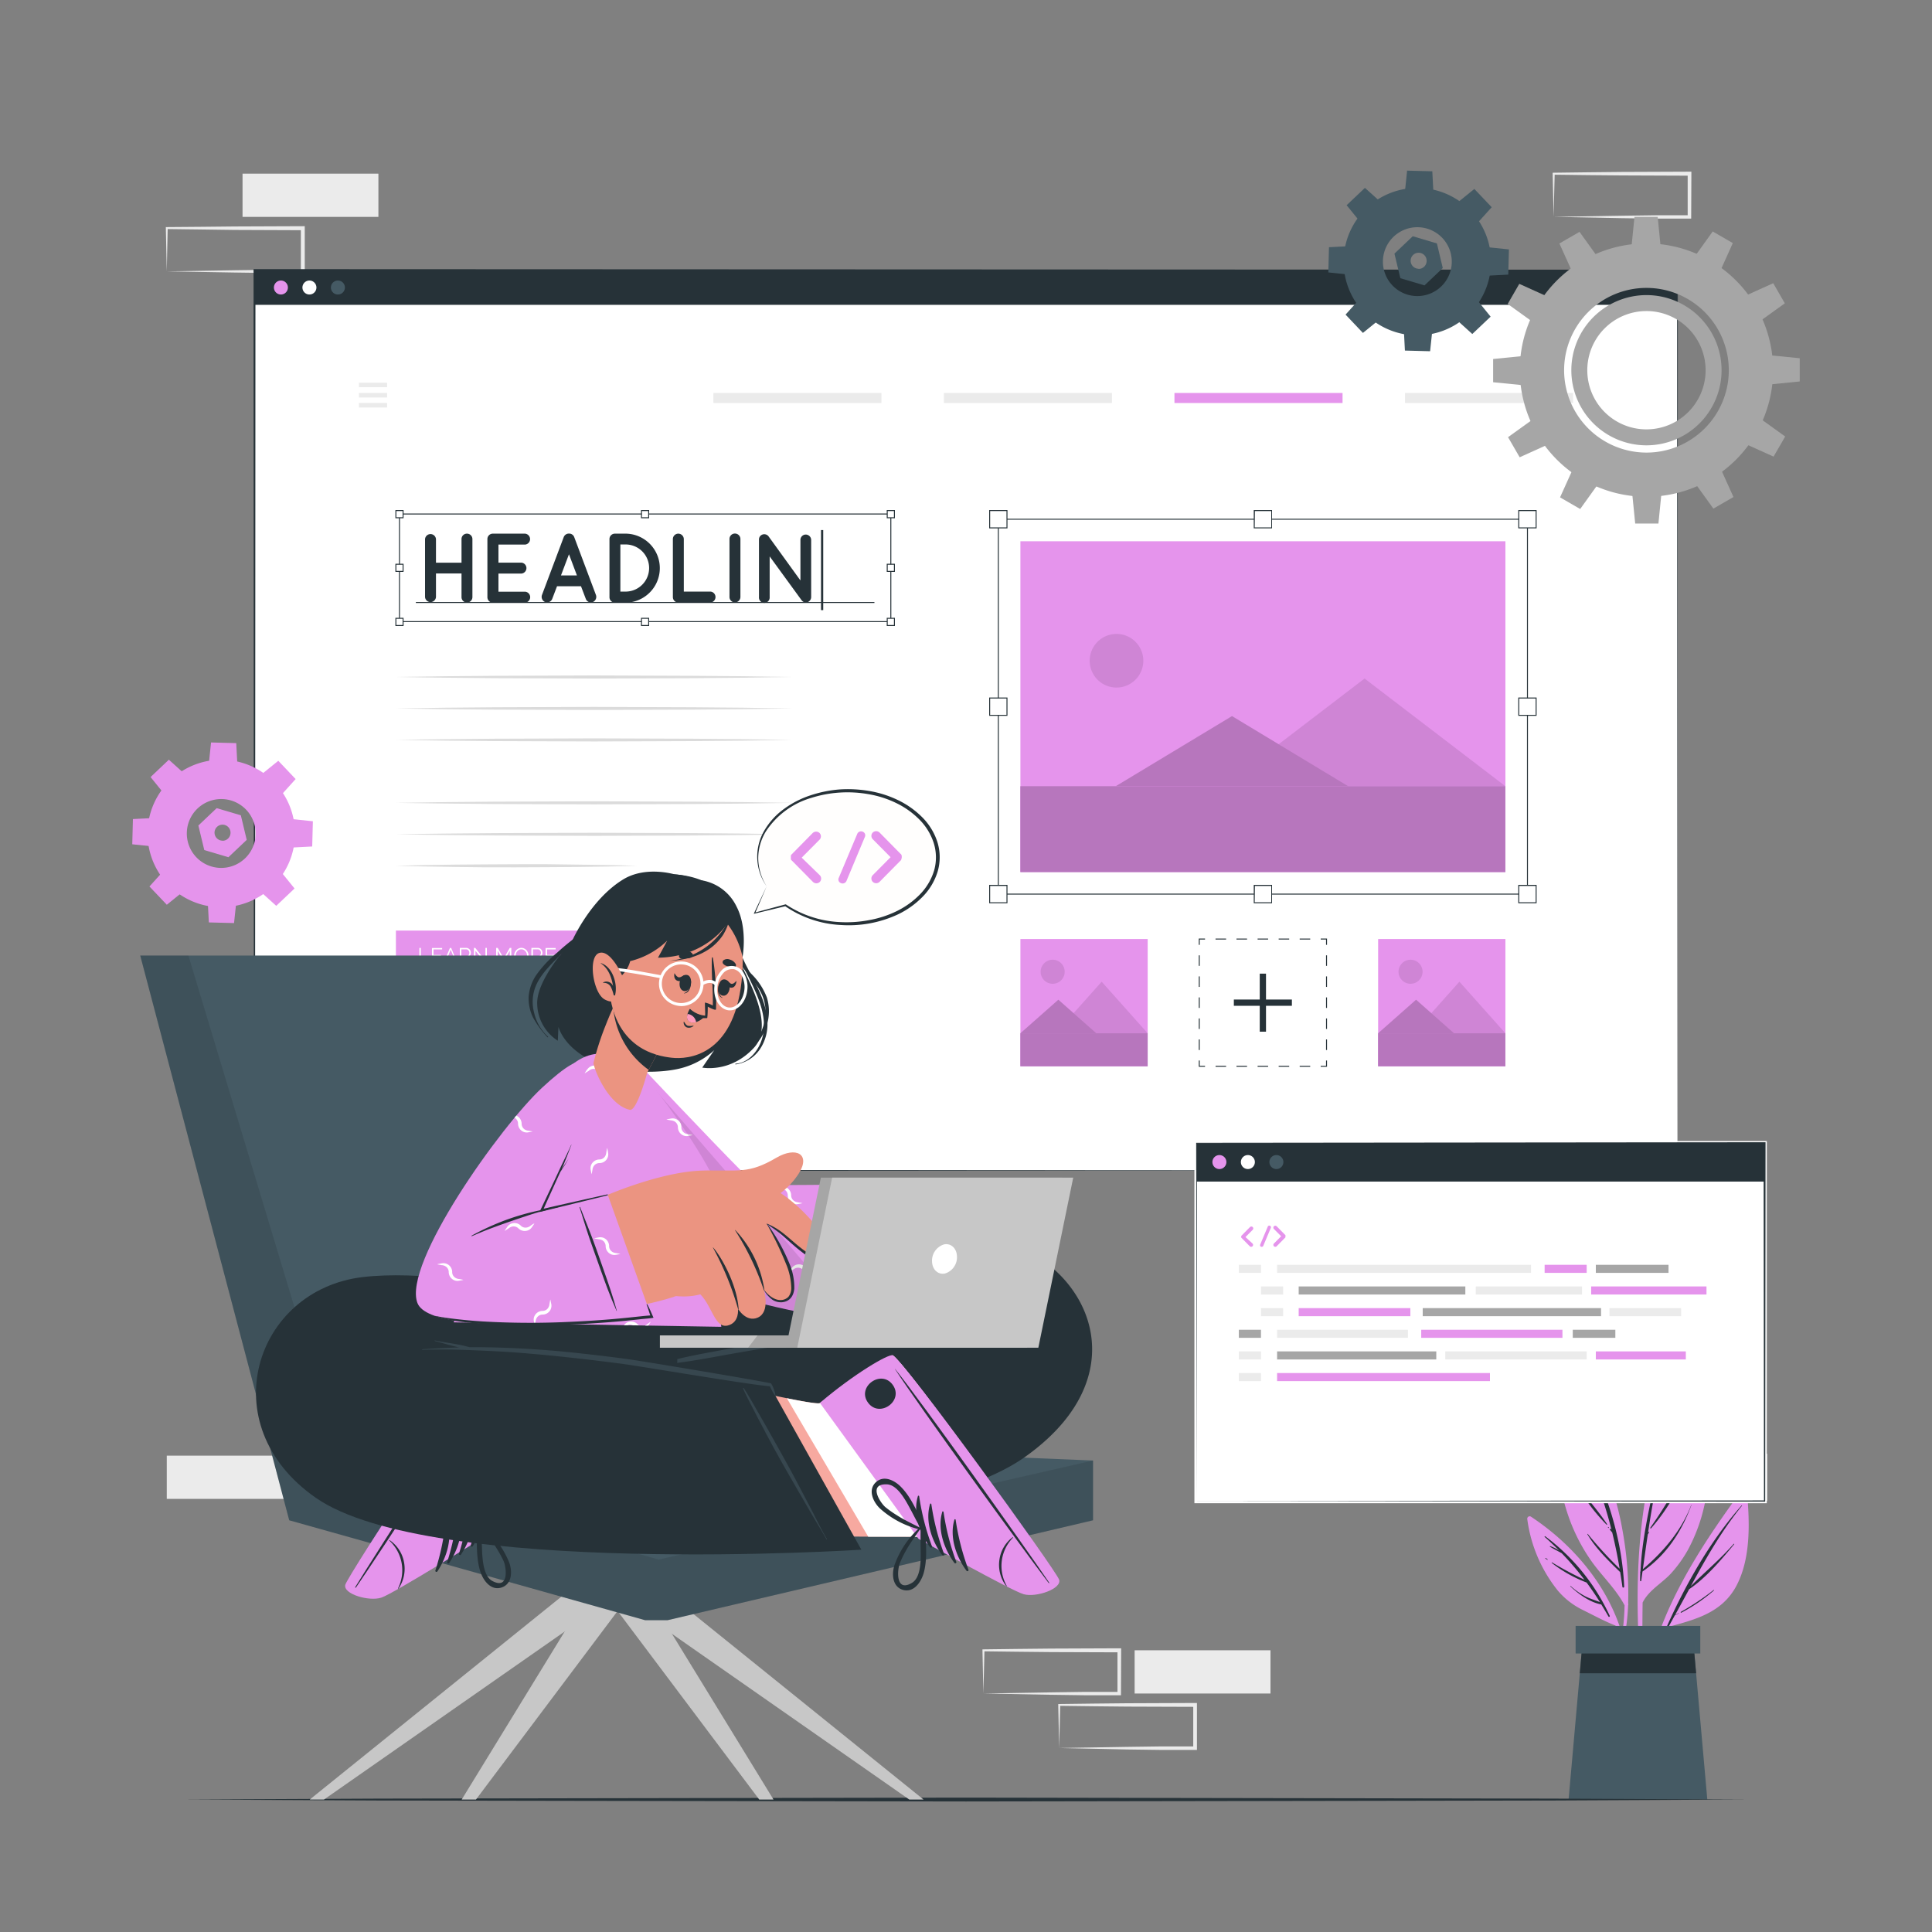<svg xmlns="http://www.w3.org/2000/svg" viewBox="0 0 500 500"><rect x="0" y="0" width="500" height="500" fill="#808080" stroke="none"/><g id="freepik--background-complete--inject-1"><rect x="402.07" y="362.61" width="35.16" height="11.19" transform="translate(839.3 736.41) rotate(180)" style="fill:#ebebeb"></rect><rect x="188.39" y="209.78" width="35.16" height="11.19" transform="translate(411.93 430.75) rotate(180)" style="fill:#ebebeb"></rect><path d="M421.68,387.91l17.7-.29,8.75-.12,8.71-.05-.46.46,0-11.19.5.5-17.58-.07-8.79-.08-8.79-.11.24-.24Zm0,0-.23-11.19v-.23h.24l8.79-.11,8.79-.08,17.58-.07h.5v.5l0,11.19v.46h-.45l-8.87-.05-8.83-.12Z" style="fill:#ebebeb"></path><path d="M254.5,438.27l17.7-.29,8.75-.12,8.71,0-.46.45,0-11.19.5.5-17.58-.06-8.79-.09-8.79-.11.24-.24Zm0,0-.24-11.19v-.23h.24l8.79-.11,8.79-.09,17.58-.07h.5v.5l-.05,11.19v.46h-.45l-8.87,0-8.83-.12Z" style="fill:#ebebeb"></path><path d="M274.11,452.38l17.7-.29,8.75-.12,8.71,0-.46.45,0-11.19.5.5-17.58-.06-8.79-.09-8.79-.11.24-.24Zm0,0-.24-11.19V441h.24l8.79-.11,8.79-.09,17.58-.07h.5v.5l0,11.19v.46h-.45l-8.87,0-8.83-.12Z" style="fill:#ebebeb"></path><rect x="293.65" y="427.08" width="35.16" height="11.19" transform="translate(622.45 865.36) rotate(180)" style="fill:#ebebeb"></rect><rect x="43.16" y="376.72" width="35.16" height="11.19" transform="translate(121.48 764.63) rotate(180)" style="fill:#ebebeb"></rect><rect x="62.77" y="44.93" width="35.16" height="11.19" transform="translate(160.7 101.06) rotate(180)" style="fill:#ebebeb"></rect><path d="M43.16,70.23l17.7-.29,8.75-.12,8.71,0-.46.45,0-11.19.5.5-17.58-.07L52,59.39l-8.79-.11L43.4,59Zm0,0L42.92,59v-.23h.24L52,58.7l8.79-.09,17.58-.07h.5V59l0,11.19v.46h-.45l-8.87,0-8.83-.12Z" style="fill:#ebebeb"></path><path d="M402.07,56.12l17.7-.29,8.75-.12,8.71,0-.46.45,0-11.19.5.5-17.58-.07-8.79-.08-8.79-.11.24-.24Zm0,0-.24-11.19V44.7h.24l8.79-.11,8.79-.09,17.58-.07h.5v.5l-.05,11.19v.46h-.45l-8.87,0-8.83-.12Z" style="fill:#ebebeb"></path></g><g id="freepik--Plant--inject-1"><path d="M451.19,385.1c-11,14.93-22.51,32.25-25.31,51a.25.25,0,0,0,.49.09,111,111,0,0,1,4.87-15c7.24-2,14.35-3.63,18.16-10.82,3.88-7.39,3.39-17,2.65-25.08C452,384.84,451.41,384.82,451.19,385.1Z" style="fill:#E594EC"></path><path d="M431.35,421c4.95-11.11,11.3-22.26,19.38-31.39.06-.07.14,0,.09.08-5.29,6.51-9.31,13.59-13.23,20.8,3.65-3.7,7.65-7,11.1-10.95a.08.08,0,0,1,.11.11c-3.43,4.12-7.18,8.6-11.65,11.64q-1.8,3.33-3.63,6.65l.92-.47c.05,0,.1.06,0,.09-.34.17-.67.35-1,.5-.58,1.05-1.15,2.1-1.75,3.15C431.57,421.47,431.24,421.27,431.35,421Z" style="fill:#263238"></path><path d="M435,417.16a66.61,66.61,0,0,0,8.46-5.65c.07-.06.18,0,.1.1a44.44,44.44,0,0,1-8.44,5.75C435,417.43,434.9,417.23,435,417.16Z" style="fill:#263238"></path><path d="M424.61,433.28a.2.2,0,0,0,.4,0c.06-6.16,0-12.35.1-18.54,1.58-3.19,5-5,7.32-7.51a33,33,0,0,0,4.4-6.12,44,44,0,0,0,5.1-17c.65-6.59-1.85-28.34-4.63-27.59-1.44.39-6.11,11.17-7.34,14.73a101.87,101.87,0,0,0-4.39,18.06C423.32,403.79,423.5,418.68,424.61,433.28Z" style="fill:#E594EC"></path><path d="M424.56,406.69l0,0c.34-7.8,2.1-15.67,3.74-23.24,1.77-8.14,3.84-15.82,8-23.08a.12.12,0,0,1,.21.12,85.74,85.74,0,0,0-6.45,17.72c.28-.44.62-.86.91-1.27.12-.16.39,0,.27.16a11.45,11.45,0,0,1-1.31,1.85l-.05,0c-1.44,5.82-2.48,11.78-3.37,17.72.07-.07.13-.15.2-.23s.12,0,.09.07-.23.4-.35.59c-.45,3-.86,6-1.28,9,5.37-4.59,10-10,12.54-16.66,0,0,.07,0,.05,0-2.53,6.92-6.53,13.06-12.68,17.26l-.33,2.41c0,.16-.29.12-.29,0,0-.71,0-1.43.06-2.14A.17.17,0,0,1,424.56,406.69Z" style="fill:#263238"></path><path d="M427.09,395.39A123.24,123.24,0,0,0,438,376.55c0-.07.17,0,.14.06-2.53,6.72-6.08,13.54-10.87,18.94A.13.13,0,0,1,427.09,395.39Z" style="fill:#263238"></path><path d="M432.55,375c1.7-3,3.49-5.94,5.09-9,0-.09.16,0,.13.07a47,47,0,0,1-5,9.08C432.7,375.35,432.45,375.21,432.55,375Z" style="fill:#263238"></path><path d="M431.88,376.35s0,0,0,0A0,0,0,0,1,431.88,376.35Z" style="fill:#263238"></path><path d="M420.44,415.46A63.5,63.5,0,0,1,419,427.6c.06.44.12.87.19,1.33a58.23,58.23,0,0,0,2.17-13.54.42.42,0,0,0,0-.42h0A90.35,90.35,0,0,0,420,396.62c-1.91-11.32-6.08-22.19-14-30.68a.56.56,0,0,0-.87.18c-3.19,8.1-2.08,17.77.64,25.86a46.83,46.83,0,0,0,6.26,12.28C414.78,408.07,418.24,411.3,420.44,415.46Z" style="fill:#E594EC"></path><path d="M407,369.73c7.49,12.15,12.7,26.56,13.34,40.91,0,.25-.42.32-.46.06-.17-1.29-.37-2.57-.58-3.84h0c-3.1-3-6.28-6.09-8.49-9.8,0-.06.05-.14.1-.08a104.74,104.74,0,0,0,8.25,9c-.53-3.17-1.17-6.3-1.92-9.37l-.59-.7c-.13-.15.08-.37.22-.22l.18.2a109.9,109.9,0,0,0-3.91-12.43c-1.91-2.27-4-4.24-5.43-7,0-.06.06-.11.1-.05,1.12,1.56,2.2,3.14,3.46,4.59.51.58,1.06,1.12,1.58,1.69a94.53,94.53,0,0,0-6.13-12.78A.17.17,0,0,1,407,369.73Z" style="fill:#263238"></path><path d="M408.49,384.72c2.42,3.26,5.17,6.36,7.42,9.73.07.1-.07.19-.15.12a49.59,49.59,0,0,1-7.44-9.76C408.26,384.71,408.42,384.62,408.49,384.72Z" style="fill:#263238"></path><path d="M416.25,395.2l.11.11c.07.07,0,.18-.12.11l-.1-.11A.08.08,0,0,1,416.25,395.2Z" style="fill:#263238"></path><path d="M395.25,393.09a37.35,37.35,0,0,0,7.89,18.53,19.77,19.77,0,0,0,6.41,5c2.77,1.37,5.68,2.95,8.55,4.08a56.43,56.43,0,0,1,3,10.75l.27-.95c-1.84-15.83-12.08-29.35-25.18-38A.63.63,0,0,0,395.25,393.09Z" style="fill:#E594EC"></path><path d="M399.77,397.76c-.09-.08,0-.24.13-.17a53.46,53.46,0,0,1,16.69,20.57c.1.22-.2.41-.32.19-.61-1.07-1.23-2.1-1.86-3.12h0c-3-.56-5.82-2.67-8-4.67-.06-.05,0-.14.09-.08a18.37,18.37,0,0,0,3.78,2.65c1.22.62,2.53,1,3.8,1.51-1.11-1.76-2.26-3.45-3.47-5.08a34.85,34.85,0,0,1-9-5.06c-.09-.06,0-.2.08-.14a88.23,88.23,0,0,0,8.35,4.46,74.74,74.74,0,0,0-5.89-6.87c-1-.54-2.05-1.08-3-1.65a.08.08,0,0,1,.07-.15,10.84,10.84,0,0,1,2.32,1.14C402.29,400.09,401.08,398.91,399.77,397.76Z" style="fill:#263238"></path><path d="M400.05,403.23a3.52,3.52,0,0,1,.5.36c.05,0,0,.1-.06.08a4,4,0,0,1-.53-.3A.08.08,0,0,1,400.05,403.23Z" style="fill:#263238"></path><polygon points="441.85 465.72 405.95 465.72 408.85 433.04 409.49 425.83 438.31 425.83 438.95 433.04 441.85 465.72" style="fill:#455a64"></polygon><polygon points="438.95 433.04 408.85 433.04 409.49 425.83 438.31 425.83 438.95 433.04" style="fill:#263238"></polygon><rect x="407.77" y="420.79" width="32.26" height="7.13" style="fill:#455a64"></rect></g><g id="freepik--Floor--inject-1"><polygon points="47.44 465.72 98.08 465.48 148.72 465.39 250 465.22 351.28 465.39 401.92 465.48 452.56 465.72 401.92 465.97 351.28 466.06 250 466.22 148.72 466.06 98.08 465.97 47.44 465.72" style="fill:#263238"></polygon></g><g id="freepik--Screen--inject-1"><rect x="65.86" y="69.92" width="368.27" height="232.98" style="fill:#fff"></rect><path d="M434.14,302.9l-368.28.16h-.15v-.16l-.09-233v-.25h.24l368.28.15h.09v.1Zm0,0-.1-233,.1.1-368.28.15.25-.25L66,302.9l-.16-.15Z" style="fill:#263238"></path><rect x="65.86" y="69.92" width="368.27" height="8.97" style="fill:#263238"></rect><path d="M74.51,74.4a1.81,1.81,0,1,1-1.81-1.8A1.81,1.81,0,0,1,74.51,74.4Z" style="fill:#E594EC"></path><path d="M81.89,74.4a1.81,1.81,0,1,1-1.81-1.8A1.81,1.81,0,0,1,81.89,74.4Z" style="fill:#fff"></path><path d="M89.26,74.4a1.81,1.81,0,1,1-1.81-1.8A1.81,1.81,0,0,1,89.26,74.4Z" style="fill:#455a64"></path><path d="M102.46,175.2c8.55-.16,17.11-.24,25.66-.3l25.66-.1,25.66.1,12.83.11,12.83.19-12.83.2-12.83.11-25.66.09-25.66-.09C119.57,175.44,111,175.37,102.46,175.2Z" style="fill:#dbdbdb"></path><path d="M102.46,183.35c8.55-.17,17.11-.25,25.66-.31l25.66-.09,25.66.09,12.83.11,12.83.2-12.83.19-12.83.11-25.66.09-25.66-.09C119.57,183.59,111,183.51,102.46,183.35Z" style="fill:#dbdbdb"></path><path d="M102.46,191.49c8.55-.17,17.11-.24,25.66-.31l25.66-.09,25.66.09,12.83.11,12.83.2-12.83.2-12.83.11-25.66.09-25.66-.09C119.57,191.73,111,191.65,102.46,191.49Z" style="fill:#dbdbdb"></path><path d="M102.46,207.78c8.55-.17,17.11-.25,25.66-.31l25.66-.09,25.66.09,12.83.11,12.83.2-12.83.19-12.83.11-25.66.09-25.66-.09C119.57,208,111,207.94,102.46,207.78Z" style="fill:#dbdbdb"></path><path d="M102.46,215.92c8.55-.17,17.11-.24,25.66-.31l25.66-.09,25.66.09,12.83.11,12.83.2-12.83.19-12.83.12-25.66.09-25.66-.1C119.57,216.16,111,216.08,102.46,215.92Z" style="fill:#dbdbdb"></path><path d="M102.46,224.06c5.2-.16,10.41-.24,15.61-.3s10.42-.06,15.62-.1,10.41,0,15.62.1l7.8.11c2.61.06,5.21.1,7.81.19-2.6.09-5.2.13-7.81.2l-7.8.11c-5.21.06-10.41.06-15.62.09s-10.41,0-15.62-.09S107.66,224.23,102.46,224.06Z" style="fill:#dbdbdb"></path><rect x="102.46" y="240.83" width="47.22" height="12.99" style="fill:#E594EC"></rect><path d="M108.53,249.32v-4h.39V249h2.3v.35Z" style="fill:#fff"></path><path d="M114.47,249v.35h-2.68v-4h2.63v.35h-2.23v1.43h1.94v.33h-1.94V249Z" style="fill:#fff"></path><path d="M116.44,245.34h.33l1.65,4H118l-.52-1.25h-1.78l-.51,1.25h-.43Zm1,2.42-.8-2-.81,2Z" style="fill:#fff"></path><path d="M119,249.32v-4h1.69a.93.93,0,0,1,.47.11,1.29,1.29,0,0,1,.62.68,1.44,1.44,0,0,1,.08.46,1.4,1.4,0,0,1-.06.41,1.21,1.21,0,0,1-.18.36,1,1,0,0,1-.28.27,1,1,0,0,1-.36.15l1,1.54h-.44l-.94-1.47h-1.17v1.47Zm.4-1.82h1.3a.64.64,0,0,0,.31-.07.85.85,0,0,0,.25-.21,1,1,0,0,0,.15-.29,1,1,0,0,0,.06-.34,1,1,0,0,0-.06-.35,1.08,1.08,0,0,0-.18-.29.83.83,0,0,0-.26-.19.64.64,0,0,0-.31-.07h-1.26Z" style="fill:#fff"></path><path d="M123.05,246.07v3.25h-.4v-4H123l2.63,3.31v-3.31H126v4h-.34Z" style="fill:#fff"></path><path d="M131.93,249.32v-3.27l-1.45,2.53h-.23l-1.45-2.53v3.27h-.39v-4h.4l1.55,2.72,1.57-2.72h.4v4Z" style="fill:#fff"></path><path d="M134.93,249.34a1.6,1.6,0,0,1-.76-.17,1.75,1.75,0,0,1-.59-.45,1.94,1.94,0,0,1-.39-.65,2.1,2.1,0,0,1-.13-.74,2,2,0,0,1,.54-1.41,1.82,1.82,0,0,1,.59-.44,1.58,1.58,0,0,1,.74-.17,1.61,1.61,0,0,1,.76.18,1.78,1.78,0,0,1,.59.46,2.1,2.1,0,0,1,.38.65,2,2,0,0,1,.13.73,2.23,2.23,0,0,1-.14.77,2.44,2.44,0,0,1-.39.64,2.12,2.12,0,0,1-.59.44A1.7,1.7,0,0,1,134.93,249.34Zm-1.48-2a1.88,1.88,0,0,0,.11.62,1.62,1.62,0,0,0,.3.53,1.4,1.4,0,0,0,.47.37,1.21,1.21,0,0,0,.6.14,1.4,1.4,0,0,0,.61-.14,1.57,1.57,0,0,0,.46-.39,1.62,1.62,0,0,0,.3-.53,2.09,2.09,0,0,0,.1-.6,1.9,1.9,0,0,0-.11-.63,1.57,1.57,0,0,0-.31-.53,1.47,1.47,0,0,0-.46-.36,1.2,1.2,0,0,0-.59-.14,1.41,1.41,0,0,0-.62.14,1.59,1.59,0,0,0-.75.91A1.83,1.83,0,0,0,133.45,247.33Z" style="fill:#fff"></path><path d="M137.53,249.32v-4h1.68a1,1,0,0,1,.48.11,1.44,1.44,0,0,1,.37.28,1.47,1.47,0,0,1,.24.4,1.22,1.22,0,0,1,.09.46,1.14,1.14,0,0,1-.07.41,1.2,1.2,0,0,1-.17.36,1,1,0,0,1-.28.27.93.93,0,0,1-.37.15l1,1.54H140l-.94-1.47h-1.18v1.47Zm.39-1.82h1.3a.66.66,0,0,0,.32-.07.7.7,0,0,0,.24-.21,1,1,0,0,0,.16-.29,1,1,0,0,0,.06-.34.84.84,0,0,0-.07-.35,1.05,1.05,0,0,0-.17-.29.83.83,0,0,0-.26-.19.67.67,0,0,0-.31-.07h-1.27Z" style="fill:#fff"></path><path d="M143.86,249v.35h-2.67v-4h2.62v.35h-2.23v1.43h1.95v.33h-1.95V249Z" style="fill:#fff"></path><path d="M110,154.52v-15a1.42,1.42,0,0,1,2.83,0v6.11h6.61v-6.11a1.39,1.39,0,0,1,1.4-1.41,1.4,1.4,0,0,1,1.42,1.41v15a1.4,1.4,0,0,1-1.42,1.41,1.39,1.39,0,0,1-1.4-1.41v-6.11h-6.61v6.11a1.42,1.42,0,0,1-2.83,0Z" style="fill:#263238"></path><path d="M126.14,154.52v-15a1.39,1.39,0,0,1,1.4-1.41h8.34a1.42,1.42,0,0,1,0,2.83H129v4.67h5.94a1.42,1.42,0,0,1,0,2.83H129v4.69h6.91a1.42,1.42,0,0,1,0,2.83h-8.26c-.05,0-.05,0-.05,0l0,0A1.4,1.4,0,0,1,126.14,154.52Z" style="fill:#263238"></path><path d="M150.36,151.72h-6.2L142.91,155a1.42,1.42,0,0,1-1.32.9,1.57,1.57,0,0,1-.49-.08,1.46,1.46,0,0,1-.84-1.84l5.64-15a1.42,1.42,0,0,1,1.35-.89,1.4,1.4,0,0,1,1.35.89l5.63,15a1.45,1.45,0,0,1-.84,1.84,1.42,1.42,0,0,1-.48.08,1.38,1.38,0,0,1-1.3-.9Zm-1.05-2.8-2.06-5.48-2.07,5.48Z" style="fill:#263238"></path><path d="M157.73,154.52v-15a1.39,1.39,0,0,1,1.4-1.41h3a8.93,8.93,0,0,1,0,17.85h-3A1.4,1.4,0,0,1,157.73,154.52Zm2.82-1.42h1.59a6.1,6.1,0,0,0,0-12.19h-1.59Z" style="fill:#263238"></path><path d="M174.14,154.52v-15a1.4,1.4,0,0,1,1.4-1.41,1.43,1.43,0,0,1,1.43,1.41V153.1h6.9a1.42,1.42,0,0,1,0,2.83h-8.33A1.4,1.4,0,0,1,174.14,154.52Z" style="fill:#263238"></path><path d="M188.79,139.49a1.4,1.4,0,0,1,1.41-1.41,1.42,1.42,0,0,1,1.42,1.41v15a1.42,1.42,0,0,1-1.42,1.41,1.4,1.4,0,0,1-1.41-1.41Z" style="fill:#263238"></path><path d="M199.19,154.52a1.39,1.39,0,1,1-2.77,0V139.69a1.35,1.35,0,0,1,.56-1.17,1.39,1.39,0,0,1,1.93.3l8.24,11.4v-10.5a1.39,1.39,0,0,1,1.37-1.38,1.42,1.42,0,0,1,1.41,1.38v14.8a1.42,1.42,0,0,1-1.41,1.41,1.4,1.4,0,0,1-1-.51.91.91,0,0,1-.13-.16L199.19,144Z" style="fill:#263238"></path><rect x="212.48" y="137.18" width="0.57" height="20.72" style="fill:#263238"></rect><rect x="107.63" y="155.8" width="118.67" height="0.25" style="fill:#263238"></rect><path d="M230.67,161H103.26v-28.1H230.67Zm-127.16-.25H230.42v-27.6H103.51Z" style="fill:#263238"></path><rect x="102.46" y="132.14" width="1.86" height="1.86" style="fill:#fff"></rect><path d="M104.44,134.12h-2.11V132h2.11Zm-1.86-.25h1.61v-1.61h-1.61Z" style="fill:#263238"></path><rect x="166.04" y="132.14" width="1.86" height="1.86" style="fill:#fff"></rect><path d="M168,134.12h-2.11V132H168Zm-1.86-.25h1.61v-1.61h-1.61Z" style="fill:#263238"></path><rect x="102.46" y="146.06" width="1.86" height="1.86" style="fill:#fff"></rect><path d="M104.44,148h-2.11v-2.1h2.11Zm-1.86-.25h1.61v-1.6h-1.61Z" style="fill:#263238"></path><rect x="102.46" y="159.99" width="1.86" height="1.86" style="fill:#fff"></rect><path d="M104.44,162h-2.11v-2.11h2.11Zm-1.86-.25h1.61v-1.61h-1.61Z" style="fill:#263238"></path><rect x="166.04" y="159.99" width="1.86" height="1.86" style="fill:#fff"></rect><path d="M168,162h-2.11v-2.11H168Zm-1.86-.25h1.61v-1.61h-1.61Z" style="fill:#263238"></path><rect x="229.62" y="132.14" width="1.86" height="1.86" style="fill:#fff"></rect><path d="M231.6,134.12h-2.11V132h2.11Zm-1.86-.25h1.61v-1.61h-1.61Z" style="fill:#263238"></path><rect x="229.62" y="146.06" width="1.86" height="1.86" style="fill:#fff"></rect><path d="M231.6,148h-2.11v-2.1h2.11Zm-1.86-.25h1.61v-1.6h-1.61Z" style="fill:#263238"></path><rect x="229.62" y="159.99" width="1.86" height="1.86" style="fill:#fff"></rect><path d="M231.6,162h-2.11v-2.11h2.11Zm-1.86-.25h1.61v-1.61h-1.61Z" style="fill:#263238"></path><rect x="264.07" y="140.08" width="125.52" height="85.61" transform="translate(653.67 365.77) rotate(180)" style="fill:#E594EC"></rect><polygon points="316.71 203.47 389.59 203.47 353.15 175.6 316.71 203.47" style="opacity:0.1"></polygon><polygon points="288.75 203.47 348.92 203.47 318.84 185.32 288.75 203.47" style="fill:#E594EC"></polygon><g style="opacity:0.2"><polygon points="288.75 203.47 348.92 203.47 318.84 185.32 288.75 203.47"></polygon></g><rect x="264.07" y="203.47" width="125.52" height="22.22" style="fill:#E594EC"></rect><rect x="264.07" y="203.47" width="125.52" height="22.22" style="opacity:0.2"></rect><path d="M295.89,171a6.94,6.94,0,1,1-6.94-6.94A6.94,6.94,0,0,1,295.89,171Z" style="opacity:0.1"></path><path d="M395.43,231.52H258.24V134.25H395.43Zm-136.94-.25H395.18V134.5H258.49Z" style="fill:#263238"></path><rect x="256.12" y="132.14" width="4.48" height="4.48" style="fill:#fff"></rect><path d="M260.73,136.74H256V132h4.73Zm-4.48-.25h4.23v-4.23h-4.23Z" style="fill:#263238"></path><rect x="324.59" y="132.14" width="4.48" height="4.48" style="fill:#fff"></rect><path d="M329.2,136.74h-4.73V132h4.73Zm-4.48-.25H329v-4.23h-4.23Z" style="fill:#263238"></path><rect x="393.06" y="132.14" width="4.48" height="4.48" style="fill:#fff"></rect><path d="M397.67,136.74h-4.74V132h4.74Zm-4.49-.25h4.24v-4.23h-4.24Z" style="fill:#263238"></path><rect x="256.12" y="180.65" width="4.48" height="4.48" style="fill:#fff"></rect><path d="M260.73,185.25H256v-4.73h4.73Zm-4.48-.25h4.23v-4.23h-4.23Z" style="fill:#263238"></path><rect x="393.06" y="180.65" width="4.48" height="4.48" style="fill:#fff"></rect><path d="M397.67,185.25h-4.74v-4.73h4.74Zm-4.49-.25h4.24v-4.23h-4.24Z" style="fill:#263238"></path><rect x="256.12" y="229.16" width="4.48" height="4.48" style="fill:#fff"></rect><path d="M260.73,233.76H256V229h4.73Zm-4.48-.25h4.23v-4.23h-4.23Z" style="fill:#263238"></path><rect x="324.59" y="229.16" width="4.48" height="4.48" style="fill:#fff"></rect><path d="M329.2,233.76h-4.73V229h4.73Zm-4.48-.25H329v-4.23h-4.23Z" style="fill:#263238"></path><rect x="393.06" y="229.16" width="4.48" height="4.48" style="fill:#fff"></rect><path d="M397.67,233.76h-4.74V229h4.74Zm-4.49-.25h4.24v-4.23h-4.24Z" style="fill:#263238"></path><rect x="264.07" y="243.02" width="32.94" height="32.94" transform="translate(561.09 518.98) rotate(180)" style="fill:#E594EC"></rect><path d="M269.38,250.88a3.11,3.11,0,1,0,2.44-2.44A3.11,3.11,0,0,0,269.38,250.88Z" style="opacity:0.1"></path><polygon points="273.21 267.41 297.01 267.41 285.11 254.06 273.21 267.41" style="opacity:0.1"></polygon><polygon points="264.07 267.41 283.73 267.41 273.9 258.72 264.07 267.41" style="fill:#E594EC"></polygon><g style="opacity:0.2"><polygon points="264.07 267.41 283.73 267.41 273.9 258.72 264.07 267.41"></polygon></g><rect x="264.07" y="267.41" width="32.94" height="8.55" style="fill:#E594EC"></rect><rect x="264.07" y="267.41" width="32.94" height="8.55" style="opacity:0.2"></rect><polygon points="311.86 276.08 310.24 276.08 310.24 274.46 310.49 274.46 310.49 275.83 311.86 275.83 311.86 276.08" style="fill:#263238"></polygon><path d="M339.08,276.08h-2.72v-.25h2.72Zm-5.44,0h-2.72v-.25h2.72Zm-5.45,0h-2.72v-.25h2.72Zm-5.44,0H320v-.25h2.72Zm-5.44,0h-2.72v-.25h2.72Z" style="fill:#263238"></path><polygon points="343.43 276.08 341.8 276.08 341.8 275.83 343.18 275.83 343.18 274.46 343.43 274.46 343.43 276.08" style="fill:#263238"></polygon><path d="M343.43,271.74h-.25V269h.25Zm0-5.45h-.25v-2.72h.25Zm0-5.44h-.25v-2.72h.25Zm0-5.44h-.25v-2.72h.25Zm0-5.45h-.25v-2.72h.25Z" style="fill:#263238"></path><polygon points="343.43 244.52 343.18 244.52 343.18 243.15 341.8 243.15 341.8 242.9 343.43 242.9 343.43 244.52" style="fill:#263238"></polygon><path d="M339.08,243.15h-2.72v-.25h2.72Zm-5.44,0h-2.72v-.25h2.72Zm-5.45,0h-2.72v-.25h2.72Zm-5.44,0H320v-.25h2.72Zm-5.44,0h-2.73v-.25h2.73Z" style="fill:#263238"></path><polygon points="310.49 244.52 310.24 244.52 310.24 242.9 311.86 242.9 311.86 243.15 310.49 243.15 310.49 244.52" style="fill:#263238"></polygon><path d="M310.49,271.74h-.25V269h.25Zm0-5.45h-.25v-2.72h.25Zm0-5.44h-.25v-2.72h.25Zm0-5.44h-.25v-2.72h.25Zm0-5.45h-.25v-2.72h.25Z" style="fill:#263238"></path><rect x="326.02" y="251.98" width="1.62" height="15.02" style="fill:#263238"></rect><rect x="326.02" y="251.98" width="1.62" height="15.02" transform="translate(586.32 -67.34) rotate(90)" style="fill:#263238"></rect><rect x="356.65" y="243.02" width="32.94" height="32.94" transform="translate(746.25 518.98) rotate(180)" style="fill:#E594EC"></rect><path d="M362,250.88a3.11,3.11,0,1,0,2.44-2.44A3.11,3.11,0,0,0,362,250.88Z" style="opacity:0.1"></path><polygon points="365.79 267.41 389.59 267.41 377.69 254.06 365.79 267.41" style="opacity:0.1"></polygon><polygon points="356.65 267.41 376.31 267.41 366.48 258.72 356.65 267.41" style="fill:#E594EC"></polygon><g style="opacity:0.2"><polygon points="356.65 267.41 376.31 267.41 366.48 258.72 356.65 267.41"></polygon></g><rect x="356.65" y="267.41" width="32.94" height="8.55" style="fill:#E594EC"></rect><rect x="356.65" y="267.41" width="32.94" height="8.55" style="opacity:0.2"></rect><rect x="92.89" y="99.04" width="7.29" height="1.17" style="fill:#ebebeb"></rect><rect x="92.89" y="104.29" width="7.29" height="1.17" style="fill:#ebebeb"></rect><rect x="92.89" y="101.7" width="7.29" height="1.17" style="fill:#ebebeb"></rect><rect x="184.62" y="101.7" width="43.5" height="2.6" style="fill:#ebebeb"></rect><rect x="244.28" y="101.7" width="43.5" height="2.6" style="fill:#ebebeb"></rect><rect x="303.95" y="101.7" width="43.5" height="2.6" style="fill:#E594EC"></rect><rect x="363.61" y="101.7" width="43.5" height="2.6" style="fill:#ebebeb"></rect></g><g id="freepik--Gears--inject-1"><path d="M406.66,95.82a19.44,19.44,0,1,0,19.43-19.45A19.46,19.46,0,0,0,406.66,95.82Zm4.13,0a15.31,15.31,0,1,1,15.3,15.3A15.3,15.3,0,0,1,410.79,95.82Zm-4.13,0a19.44,19.44,0,1,0,19.43-19.45A19.46,19.46,0,0,0,406.66,95.82Zm4.13,0a15.31,15.31,0,1,1,15.3,15.3A15.3,15.3,0,0,1,410.79,95.82Zm-17.47,0A32.78,32.78,0,1,0,426.09,63,32.77,32.77,0,0,0,393.32,95.82Zm11.47,0a21.31,21.31,0,1,1,21.3,21.31A21.34,21.34,0,0,1,404.79,95.82Zm1.87,0a19.44,19.44,0,1,0,19.43-19.45A19.46,19.46,0,0,0,406.66,95.82Zm4.13,0a15.31,15.31,0,1,1,15.3,15.3A15.3,15.3,0,0,1,410.79,95.82Z" style="fill:#a6a6a6"></path><polygon points="422.25 63.63 429.75 63.63 429.01 56.14 423 56.14 422.25 63.63" style="fill:#a6a6a6"></polygon><polygon points="438.86 66.02 445.36 69.77 448.45 62.91 443.25 59.9 438.86 66.02" style="fill:#a6a6a6"></polygon><polygon points="452.05 76.39 455.8 82.89 461.91 78.5 458.91 73.29 452.05 76.39" style="fill:#a6a6a6"></polygon><polygon points="458.28 91.97 458.28 99.47 465.77 98.72 465.77 92.71 458.28 91.97" style="fill:#a6a6a6"></polygon><polygon points="455.9 108.58 452.14 115.08 459 118.17 462.01 112.97 455.9 108.58" style="fill:#a6a6a6"></polygon><polygon points="445.52 121.77 439.02 125.52 443.42 131.63 448.62 128.63 445.52 121.77" style="fill:#a6a6a6"></polygon><polygon points="429.95 128 422.44 128 423.19 135.49 429.2 135.49 429.95 128" style="fill:#a6a6a6"></polygon><polygon points="413.34 125.61 406.84 121.86 403.74 128.72 408.95 131.73 413.34 125.61" style="fill:#a6a6a6"></polygon><polygon points="400.15 115.24 396.4 108.74 390.28 113.14 393.29 118.34 400.15 115.24" style="fill:#a6a6a6"></polygon><polygon points="393.91 99.67 393.91 92.16 386.42 92.91 386.42 98.92 393.91 99.67" style="fill:#a6a6a6"></polygon><polygon points="396.3 83.06 400.05 76.56 393.19 73.46 390.19 78.66 396.3 83.06" style="fill:#a6a6a6"></polygon><polygon points="406.67 69.87 413.17 66.11 408.78 60 403.57 63.01 406.67 69.87" style="fill:#a6a6a6"></polygon><path d="M347.73,67.21A19.08,19.08,0,1,0,367.3,48.64,19.07,19.07,0,0,0,347.73,67.21Zm10.17.27a8.91,8.91,0,1,1,8.67,9.14A8.91,8.91,0,0,1,357.9,67.48Z" style="fill:#455a64"></path><polygon points="363.62 49.34 370.95 49.53 370.68 44.33 364.16 44.16 363.62 49.34" style="fill:#455a64"></polygon><polygon points="377.51 52.18 382.56 57.5 386.05 53.63 381.56 48.9 377.51 52.18" style="fill:#455a64"></polygon><polygon points="385.33 64.01 385.13 71.34 390.34 71.07 390.51 64.55 385.33 64.01" style="fill:#455a64"></polygon><polygon points="382.49 77.9 377.17 82.95 381.03 86.44 385.77 81.95 382.49 77.9" style="fill:#455a64"></polygon><polygon points="370.66 85.72 363.32 85.53 363.59 90.73 370.11 90.9 370.66 85.72" style="fill:#455a64"></polygon><polygon points="356.76 82.88 351.71 77.56 348.23 81.42 352.72 86.16 356.76 82.88" style="fill:#455a64"></polygon><polygon points="348.95 71.05 349.14 63.71 343.94 63.98 343.77 70.5 348.95 71.05" style="fill:#455a64"></polygon><polygon points="351.79 57.15 357.11 52.1 353.24 48.62 348.51 53.11 351.79 57.15" style="fill:#455a64"></polygon><path d="M371.87,63l-6.25-1.86-4.74,4.5L362.41,72l6.25,1.86,4.73-4.49Zm-4.79,6.55a2.07,2.07,0,1,1,2.13-2A2.06,2.06,0,0,1,367.08,69.59Z" style="fill:#455a64"></path><path d="M38.19,215.2a19.08,19.08,0,1,0,19.57-18.57A19.09,19.09,0,0,0,38.19,215.2Zm10.16.27A8.91,8.91,0,1,1,57,224.61,8.91,8.91,0,0,1,48.35,215.47Z" style="fill:#E594EC"></path><polygon points="54.08 197.33 61.41 197.52 61.14 192.32 54.62 192.15 54.08 197.33" style="fill:#E594EC"></polygon><polygon points="67.97 200.17 73.02 205.49 76.51 201.62 72.02 196.89 67.97 200.17" style="fill:#E594EC"></polygon><polygon points="75.79 212 75.59 219.34 80.8 219.07 80.97 212.54 75.79 212" style="fill:#E594EC"></polygon><polygon points="72.95 225.9 67.63 230.94 71.49 234.43 76.23 229.94 72.95 225.9" style="fill:#E594EC"></polygon><polygon points="61.12 233.71 53.78 233.52 54.05 238.72 60.57 238.89 61.12 233.71" style="fill:#E594EC"></polygon><polygon points="47.22 230.87 42.17 225.55 38.68 229.42 43.17 234.15 47.22 230.87" style="fill:#E594EC"></polygon><polygon points="39.41 219.04 39.6 211.71 34.4 211.97 34.23 218.5 39.41 219.04" style="fill:#E594EC"></polygon><polygon points="42.24 205.15 47.57 200.1 43.7 196.61 38.97 201.1 42.24 205.15" style="fill:#E594EC"></polygon><path d="M62.33,211l-6.26-1.85-4.73,4.49L52.87,220l6.24,1.85,4.74-4.49Zm-4.79,6.56a2.07,2.07,0,1,1,2.12-2A2.07,2.07,0,0,1,57.54,217.59Z" style="fill:#E594EC"></path></g><g id="freepik--Code--inject-1"><rect x="309.11" y="295.3" width="148.14" height="93.73" style="fill:#fff"></rect><path d="M309.67,388.46h147v-92.6h-147Z" style="fill:#fff"></path><path d="M309.67,388.46l147-.15-.15.15-.1-92.6.25.25-147-.15.11-.1Zm0,0-.1-92.6v-.1h.1l147-.15h.25v.25l-.09,92.6v.16h-.16Z" style="fill:#263238"></path><rect x="309.67" y="295.86" width="147.02" height="9.93" style="fill:#263238"></rect><rect x="320.61" y="327.33" width="5.73" height="2.09" style="fill:#ebebeb"></rect><rect x="330.51" y="327.33" width="65.72" height="2.09" style="fill:#ebebeb"></rect><rect x="399.75" y="327.33" width="10.88" height="2.09" style="fill:#E594EC"></rect><rect x="413" y="327.33" width="18.81" height="2.09" style="fill:#a6a6a6"></rect><rect x="326.34" y="332.93" width="5.73" height="2.09" style="fill:#ebebeb"></rect><rect x="336.1" y="332.93" width="43.13" height="2.09" style="fill:#a6a6a6"></rect><rect x="330.51" y="349.74" width="41.2" height="2.09" style="fill:#a6a6a6"></rect><rect x="336.1" y="338.54" width="28.9" height="2.09" style="fill:#E594EC"></rect><rect x="407.03" y="344.14" width="11.02" height="2.09" style="fill:#a6a6a6"></rect><rect x="368.2" y="338.54" width="46.15" height="2.09" style="fill:#a6a6a6"></rect><rect x="330.51" y="355.34" width="55.09" height="2.09" style="fill:#E594EC"></rect><rect x="411.79" y="332.93" width="29.85" height="2.09" style="fill:#E594EC"></rect><rect x="381.93" y="332.93" width="27.49" height="2.09" style="fill:#ebebeb"></rect><rect x="416.52" y="338.54" width="18.55" height="2.09" style="fill:#ebebeb"></rect><rect x="326.34" y="338.54" width="5.73" height="2.09" style="fill:#ebebeb"></rect><rect x="320.61" y="344.14" width="5.73" height="2.09" style="fill:#a6a6a6"></rect><rect x="330.51" y="344.14" width="33.86" height="2.09" style="fill:#ebebeb"></rect><rect x="374.04" y="349.74" width="36.6" height="2.09" style="fill:#ebebeb"></rect><rect x="413" y="349.74" width="23.29" height="2.09" style="fill:#E594EC"></rect><rect x="367.81" y="344.14" width="36.55" height="2.09" style="fill:#E594EC"></rect><rect x="320.61" y="349.74" width="5.73" height="2.09" style="fill:#ebebeb"></rect><rect x="320.61" y="355.34" width="5.73" height="2.09" style="fill:#ebebeb"></rect><path d="M324.15,321.82a.51.51,0,0,1,0,.71.52.52,0,0,1-.71,0l-2.21-2.24s0,0,0-.05h0a.21.21,0,0,1,0-.07l0,0s0,0,0-.05,0,0,0,0V320s0,0,0-.05,0,0,0,0v0a0,0,0,0,1,0,0l0-.07h0s0-.06,0-.07,0,0,0,0,0,0,.05,0l2.21-2.24a.51.51,0,0,1,.71,0,.5.5,0,0,1,0,.7l-1.87,1.88Z" style="fill:#E594EC"></path><path d="M326.15,322.07l1.93-4.58a.43.43,0,1,1,.79.33l-1.93,4.59a.42.42,0,0,1-.4.26.37.37,0,0,1-.15,0A.43.43,0,0,1,326.15,322.07Z" style="fill:#E594EC"></path><path d="M332.67,320.23h0l-.06.06-2.21,2.24a.52.52,0,0,1-.35.14.54.54,0,0,1-.36-.14.51.51,0,0,1,0-.71l1.87-1.88-1.87-1.88a.5.5,0,0,1,0-.7.51.51,0,0,1,.71,0l2.21,2.24s0,0,.06,0v0s0,0,0,.07h0a.21.21,0,0,0,0,.07v.08s0,0,0,0v.12s0,.06,0,.07v0S332.69,320.19,332.67,320.23Z" style="fill:#E594EC"></path><path d="M317.39,300.74a1.81,1.81,0,1,1-1.81-1.81A1.81,1.81,0,0,1,317.39,300.74Z" style="fill:#E594EC"></path><path d="M324.76,300.74a1.81,1.81,0,1,1-1.8-1.81A1.81,1.81,0,0,1,324.76,300.74Z" style="fill:#fff"></path><path d="M332.14,300.74a1.81,1.81,0,1,1-1.81-1.81A1.81,1.81,0,0,1,332.14,300.74Z" style="fill:#455a64"></path></g><g id="freepik--speech-bubble--inject-1"><path d="M198.41,229.37a13.65,13.65,0,0,1-2.32-7.51c0-9.51,10.44-17.22,23.31-17.22s23.31,7.71,23.31,17.22-10.43,17.22-23.31,17.22a28,28,0,0,1-16.08-4.76l-8,2Z" style="fill:#fffefd"></path><path d="M198.41,229.37a13.29,13.29,0,0,1-.6-14.43,18.26,18.26,0,0,1,5.13-5.62,24.53,24.53,0,0,1,6.79-3.48,31.85,31.85,0,0,1,7.49-1.53,32.52,32.52,0,0,1,7.63.38,27.28,27.28,0,0,1,7.32,2.27,22.7,22.7,0,0,1,6.32,4.37,16,16,0,0,1,4.09,6.54,13.22,13.22,0,0,1,.07,7.73,15.94,15.94,0,0,1-4,6.6,22.36,22.36,0,0,1-6.26,4.44,30.13,30.13,0,0,1-14.92,2.74,27.68,27.68,0,0,1-14.29-4.88l.19,0-8.06,1.94-.24.05.1-.22Zm0,0-3,7-.14-.17,8-2.15.1,0,.09.06a27.41,27.41,0,0,0,14.06,4.53,30.83,30.83,0,0,0,7.43-.52,26.89,26.89,0,0,0,7.06-2.29,21.66,21.66,0,0,0,6-4.29,15.09,15.09,0,0,0,3.73-6.23,12.42,12.42,0,0,0-.1-7.17,15.26,15.26,0,0,0-3.82-6.16,21.78,21.78,0,0,0-6-4.21,26.37,26.37,0,0,0-7.07-2.24,31.12,31.12,0,0,0-14.75.95,21.13,21.13,0,0,0-11.77,8.66,13.34,13.34,0,0,0-2,7.11A13.78,13.78,0,0,0,198.41,229.37Z" style="fill:#263238"></path><path d="M212.15,226.5a1.24,1.24,0,0,1,0,1.75,1.28,1.28,0,0,1-.86.35,1.3,1.3,0,0,1-.89-.35l-5.46-5.53c-.06,0-.08-.06-.1-.12a.14.14,0,0,0-.05,0,.58.58,0,0,1-.06-.15.11.11,0,0,1-.06-.08s0-.1,0-.12,0-.08,0-.1V222s0-.06,0-.12,0-.08,0-.1v-.13s0-.06,0-.08,0-.1,0-.15,0,0,0,0a1.45,1.45,0,0,1,.1-.18,0,0,0,0,1,0,0,.26.26,0,0,1,.11-.13l5.46-5.54a1.28,1.28,0,0,1,1.75,0,1.24,1.24,0,0,1,0,1.75l-4.61,4.64Z" style="fill:#E594EC"></path><path d="M217.1,227.12l4.76-11.32a1.07,1.07,0,0,1,1.41-.56,1,1,0,0,1,.55,1.38L219.06,228a1.07,1.07,0,0,1-1,.64.91.91,0,0,1-.39-.08A1,1,0,0,1,217.1,227.12Z" style="fill:#E594EC"></path><path d="M233.22,222.56a0,0,0,0,1,0,0,.92.92,0,0,1-.14.14l-5.46,5.53a1.26,1.26,0,0,1-1.74,0,1.23,1.23,0,0,1,0-1.75l4.6-4.64-4.6-4.64a1.23,1.23,0,0,1,0-1.75,1.27,1.27,0,0,1,1.74,0l5.46,5.54a.89.89,0,0,1,.14.13s0,0,0,0,.07.12.09.18,0,0,0,0a1.2,1.2,0,0,0,.06.17s0,0,0,.06v.13s0,.08,0,.1,0,.08,0,.1v.15s0,0,0,0a1.84,1.84,0,0,0-.06.18s0,0,0,.06A.82.82,0,0,0,233.22,222.56Z" style="fill:#E594EC"></path></g><g id="freepik--Character--inject-1"><polygon points="145.73 412.85 80.16 465.72 83.85 465.72 159.59 412.85 145.73 412.85" style="fill:#c7c7c7"></polygon><polygon points="151.89 412.85 119.49 465.72 123.18 465.72 162.9 412.85 151.89 412.85" style="fill:#c7c7c7"></polygon><polygon points="167.78 412.85 200.18 465.72 196.49 465.72 156.77 412.85 167.78 412.85" style="fill:#c7c7c7"></polygon><polygon points="173.44 412.85 239.01 465.72 235.32 465.72 159.59 412.85 173.44 412.85" style="fill:#c7c7c7"></polygon><polygon points="282.88 393.45 282.88 377.98 192.83 374.29 145.27 247.29 36.29 247.29 74.85 393.45 166.97 419.31 172.75 419.31 282.88 393.45" style="fill:#455a64"></polygon><polygon points="36.29 247.29 48.76 247.29 88.93 380.52 170.44 403.61 282.88 377.98 282.88 393.45 172.75 419.31 166.97 419.31 74.85 393.45 36.29 247.29" style="opacity:0.1"></polygon><path d="M89.73,410c.59-2.34,37.27-58.75,40-60C130,349.9,149,361.49,149,361.49c.82.95,34.72-8.78,34.72-8.78l3.31,41.49-62.79,3.15s-8.11,5.58-15.57,10.19h0a92.64,92.64,0,0,1-9.83,5.68C95.75,414.24,89.12,412.37,89.73,410Z" style="fill:#f7a9a0"></path><path d="M98.83,413.22a92.64,92.64,0,0,0,9.83-5.68h0c7.45-4.61,15.57-10.2,15.57-10.2l14-.69,19.33-36.81c-4.74,1.19-8.28,2-8.54,1.65,0,0-19-11.59-19.33-11.43-2.69,1.23-39.37,57.64-40,60S95.75,414.25,98.83,413.22Z" style="fill:#fff"></path><path d="M89.36,410.14c.63-2.4,37.49-58.79,40.26-60.06,1-.48,10.29,4.36,19.4,11.41l-23.81,36.33s-23.32,14.58-26.5,15.64S88.73,412.54,89.36,410.14Z" style="fill:#E594EC"></path><path d="M92.14,410.81c6.42-9.31,31.4-47.43,37-57.11.05-.08,0-.11-.06,0-6.56,9.08-31.23,47.41-37.12,57C91.86,410.91,92,411,92.14,410.81Z" style="fill:#263238"></path><path d="M103.11,411.15A9.08,9.08,0,0,0,104.5,404a8.78,8.78,0,0,0-3.67-5.41c-.06,0-.12.07-.07.11A10.5,10.5,0,0,1,103,411.08.07.07,0,0,0,103.11,411.15Z" style="fill:#263238"></path><path d="M122.33,400.17c2.52-3.75,4-9,2.5-13.38-.06-.17-.3-.09-.32.07a62.2,62.2,0,0,1-2.69,13.07A.29.29,0,0,0,122.33,400.17Z" style="fill:#263238"></path><path d="M119.28,402.35c2.52-3.75,4.06-9,2.5-13.39-.06-.17-.3-.08-.32.07a62.29,62.29,0,0,1-2.69,13.08A.29.29,0,0,0,119.28,402.35Z" style="fill:#263238"></path><path d="M116.23,404.52c2.53-3.75,4.06-9,2.5-13.38-.06-.17-.3-.08-.32.07a62.2,62.2,0,0,1-2.69,13.07A.29.29,0,0,0,116.23,404.52Z" style="fill:#263238"></path><path d="M113.18,406.7c2.53-3.75,4.06-9,2.5-13.38-.06-.17-.3-.09-.31.07a62.86,62.86,0,0,1-2.7,13.07A.29.29,0,0,0,113.18,406.7Z" style="fill:#263238"></path><path d="M136.58,362c2.76-4.25-3.85-8.56-6.61-4.3S133.81,366.24,136.58,362Z" style="fill:#263238"></path><path d="M129.75,410.86c2.84-.88,2.87-4.31,2-6.56a23.8,23.8,0,0,0-7.43-9.77.12.12,0,0,0-.19.05.55.55,0,0,0-.75.48c.11,3.91-.27,8.11,1,11.87C125.16,409.13,127.06,411.69,129.75,410.86Zm-5-9.9c-.09-1.92-.1-3.84-.26-5.76,1.44,1.91,3,3.75,4.21,5.8a27.18,27.18,0,0,1,1.65,3.05c.71,1.64,1.44,7.42-2.92,5.11C125,407.88,124.86,403.25,124.74,401Z" style="fill:#263238"></path><path d="M129.05,384.21c-2.66,3-3.94,7-5.55,10.54a.55.55,0,0,0,.5.74.12.12,0,0,0,.15.12,23.77,23.77,0,0,0,10.64-6.12c1.69-1.74,3-4.91.72-6.82S130.61,382.48,129.05,384.21Zm3.65-.87c4.92-.44,2,4.6.7,5.84a25.64,25.64,0,0,1-2.7,2.17c-1.95,1.4-4.06,2.5-6.14,3.7.91-1.7,1.65-3.47,2.49-5.2C128,387.78,130,383.58,132.7,383.34Z" style="fill:#263238"></path><path d="M173.21,344s52.64-24.53,76.2-24.4c28,.15,50,33.28,15.81,57.49-30.23,21.39-126,20.46-126,20.46l22.12-40.32a204.36,204.36,0,0,1,61-11.73L174.1,355.58Z" style="fill:#263238"></path><path d="M174.23,352c4.13-1.08,8.35-1.81,12.55-2.6s8.48-1.49,12.73-2.16a256.45,256.45,0,0,1,25.62-2.76l2.42-.1a4.32,4.32,0,0,1,.51-.16c.41-.13.81-.26,1.22-.37.76-.21,1.53-.38,2.3-.55,1.61-.36,3.22-.65,4.81-1.07.1,0,.15.12.05.15-1.6.48-3.16,1.06-4.75,1.53l-1.39.4c3.15-.06,6.31-.05,9.46,0,.1,0,.12.16,0,.16-4.29.05-8.59.33-12.86.71s-8.47.77-12.69,1.31c-8.53,1.11-17,2.49-25.52,4-4.75.85-9.51,1.78-14.31,2.33C173.94,352.82,173.76,352.07,174.23,352Z" style="fill:#37474f"></path><path d="M149,395.61c1.35-2.56,2.47-5.27,3.7-7.9s2.45-5.27,3.68-7.91c2.46-5.26,11.35-23,12.27-24.24a.1.1,0,0,1,.17.08c-.39,1.35-5.89,13.06-7.17,15.68-2.54,5.22-5.24,10.36-7.9,15.54-.76,1.47-1.55,2.93-2.32,4.4s-1.6,2.92-2.3,4.42C149.06,395.78,148.92,395.7,149,395.61Z" style="fill:#37474f"></path><path d="M273.73,408.74c-.7-2.31-40-56.91-42.78-58-.31-.14-18.76,12.34-18.76,12.34-.78,1-35.1-7.12-35.1-7.12l-1.33,41.61,62.87.14s8.37,5.19,16,9.44h0a92.87,92.87,0,0,0,10.1,5.19C267.91,413.22,274.45,411,273.73,408.74Z" style="fill:#f7a9a0"></path><path d="M264.79,412.34a91,91,0,0,1-10.09-5.2h0c-7.66-4.24-16-9.44-16-9.44l-14,0-21.06-35.84c4.79,1,8.36,1.56,8.61,1.24,0,0,18.44-12.48,18.76-12.34,2.75,1.1,42.07,55.7,42.78,58S267.92,413.23,264.79,412.34Z" style="fill:#fff"></path><path d="M274.1,408.82c-.74-2.37-40.25-56.94-43.08-58.07-1.06-.43-10.07,4.84-18.83,12.32l25.51,35.16s24,13.44,27.22,14.35S274.84,411.19,274.1,408.82Z" style="fill:#E594EC"></path><path d="M271.35,409.62c-6.85-9-33.62-45.88-39.71-55.28,0-.07,0-.11.06,0,7,8.76,33.46,45.86,39.8,55.21C271.64,409.71,271.5,409.81,271.35,409.62Z" style="fill:#263238"></path><path d="M260.42,410.49a9.06,9.06,0,0,1-1.73-7.09,8.73,8.73,0,0,1,3.4-5.58c.06,0,.13.06.08.11a10.47,10.47,0,0,0-1.64,12.47C260.58,410.48,260.47,410.56,260.42,410.49Z" style="fill:#263238"></path><path d="M240.7,400.43c-2.71-3.62-4.49-8.8-3.14-13.25.05-.17.3-.09.32.06a63,63,0,0,0,3.31,12.93A.28.28,0,0,1,240.7,400.43Z" style="fill:#263238"></path><path d="M243.85,402.46c-2.71-3.62-4.49-8.81-3.14-13.25,0-.17.3-.09.32.06a63,63,0,0,0,3.31,12.93A.28.28,0,0,1,243.85,402.46Z" style="fill:#263238"></path><path d="M247,404.49c-2.7-3.63-4.48-8.81-3.13-13.25,0-.17.29-.1.32.05a62.25,62.25,0,0,0,3.31,12.94A.29.29,0,0,1,247,404.49Z" style="fill:#263238"></path><path d="M250.14,406.52c-2.7-3.63-4.48-8.81-3.13-13.25.05-.17.29-.1.31.05a62.82,62.82,0,0,0,3.32,12.93A.29.29,0,0,1,250.14,406.52Z" style="fill:#263238"></path><path d="M224.64,363c-3-4.11,3.43-8.72,6.4-4.6S227.61,367.09,224.64,363Z" style="fill:#263238"></path><path d="M239,407.28c1.12-3.82.54-8,.46-11.9a.56.56,0,0,0-.78-.45c0-.06-.11-.1-.18,0a23.7,23.7,0,0,0-7,10.1c-.77,2.3-.58,5.72,2.3,6.46C236.51,412.16,238.29,409.52,239,407.28ZM236,409.65c-4.25,2.52-3.79-3.29-3.16-5a26.42,26.42,0,0,1,1.5-3.13c1.15-2.11,2.58-4,3.93-6-.07,1.93,0,3.84,0,5.77C238.31,403.63,238.38,408.26,236,409.65Z" style="fill:#263238"></path><path d="M226.7,383.58c-2.19,2-.73,5.12,1,6.78a23.76,23.76,0,0,0,10.91,5.6.12.12,0,0,0,.15-.12.55.55,0,0,0,.47-.76c-1.78-3.49-3.26-7.43-6.05-10.26C231.58,383.16,228.76,381.68,226.7,383.58Zm8.79,6.77c.92,1.69,1.75,3.42,2.73,5.08-2.13-1.1-4.29-2.1-6.31-3.41a26.7,26.7,0,0,1-2.8-2c-1.35-1.17-4.51-6.07.42-5.87C232.25,384.23,234.39,388.33,235.49,390.35Z" style="fill:#263238"></path><path d="M175.49,343.15s-53.25-16-81.65-12.64C66,333.83,54.59,368.72,81.73,387.63c29.63,20.65,141.19,13.43,141.19,13.43L199.1,358.41s-38-8.94-72.64-8.59l48.69,7.81Z" style="fill:#263238"></path><path d="M200.69,361.16a.79.79,0,0,1-.05-.22c0-.06,0-.12,0-.17s-.06-.28-.1-.41a7.32,7.32,0,0,0-.27-.83q-.15-.42-.33-.81a7.15,7.15,0,0,0-.44-.76l-.07,0,0,0-.06,0a.15.15,0,0,0-.07,0c-4.18-.88-32.61-5.64-36.84-6.22s-8.54-1.09-12.82-1.55a257.25,257.25,0,0,0-25.73-1.54l-2.41,0a4.58,4.58,0,0,0-.53-.14c-.41-.11-.81-.22-1.23-.31-.77-.17-1.55-.3-2.33-.44-1.61-.29-3.24-.5-4.85-.84-.1,0-.14.13,0,.15,1.62.4,3.2.91,4.82,1.3l1.4.34c-3.15.09-6.3.26-9.45.47-.1,0-.11.16,0,.15,4.28-.15,8.59-.08,12.87.1s8.5.36,12.74.71c8.58.69,17.14,1.66,25.68,2.76,4.79.62,33.77,5.55,38.59,5.86,0,0,0,0,.06,0a2.26,2.26,0,0,0,.13.33c.12.26.25.53.38.79s.27.49.42.73.15.24.23.36l.11.17c0,.05.11.13.12.19S200.74,361.26,200.69,361.16Z" style="fill:#37474f"></path><path d="M214,398.29c-1.48-2.5-2.73-5.15-4.07-7.72s-2.7-5.15-4.06-7.72c-2.7-5.14-12.44-22.42-13.41-23.63-.06-.08-.19,0-.16.09.44,1.33,6.5,12.76,7.9,15.32,2.79,5.1,5.74,10.1,8.64,15.14.82,1.44,1.68,2.86,2.52,4.29s1.74,2.84,2.51,4.31C213.94,398.46,214.08,398.38,214,398.29Z" style="fill:#37474f"></path><path d="M161.32,227.57c-8.57,5.21-13.29,16-13.29,16s-9.38,9.8-9,16.41a11.6,11.6,0,0,0,5.33,9.36l.17-3.58s1.16,4.93,8.15,8.5,17.35,3.65,23.08,2.31a20.17,20.17,0,0,0,9.09-4.79l-3.11,4.51s7.26,1.49,13.38-5.13-3.49-20.61-3.95-23.23,2.38-20.23-16.52-21.64C174.63,226.32,167.22,224,161.32,227.57Z" style="fill:#263238"></path><path d="M141.82,268.29a12,12,0,0,1-3.59-6.2,10.83,10.83,0,0,1,.5-7.08c1.18-2.68,3.25-4.79,5.27-6.85s4.33-4.11,6.37-6.27c.11-.12-.07-.29-.19-.2a66,66,0,0,0-6,4.86,30.91,30.91,0,0,0-5,5.24,11.68,11.68,0,0,0-2.37,6.16,11.41,11.41,0,0,0,1.11,5.33,25,25,0,0,0,3.76,5.14C141.77,268.52,141.92,268.37,141.82,268.29Z" style="fill:#263238"></path><path d="M198.54,263.67c-.64-6.88-5.38-12.3-7.52-18.69-1.16-3.46-1.81-7.14-3.63-10.34,0-.09-.2,0-.16.08,1.45,2.84,1.93,5.94,2.74,9a47,47,0,0,0,3.59,8.8c2.56,5.2,5.64,11.35,3.35,17.19-1.06,2.7-3.45,5.4-6.53,5.57-.12,0-.09.21,0,.19a9.2,9.2,0,0,0,6.2-3.81A11.64,11.64,0,0,0,198.54,263.67Z" style="fill:#263238"></path><path d="M198.4,265.45a12.09,12.09,0,0,0,.07-7.29,17.12,17.12,0,0,0-4-6.1c-1.91-2.06-4-4.08-4.83-6.82,0-.12-.2-.05-.17.07,1.34,4.5,5.25,7.4,7.39,11.44,2.45,4.62,1.11,10.16-2.25,13.95a20,20,0,0,1-7.67,5.14s0,.09,0,.08C191.93,274.13,196.76,270.71,198.4,265.45Z" style="fill:#263238"></path><path d="M157.54,283.2c7,19.83,19.52,43.13,24.11,46.61,5.8,4.41,37.27,8,39,8,4.32-.06,7.55-29,2.93-29.12-7-.2-26.42.14-28.11-1.23s-13.92-13.62-26.59-27.5C160.15,270.35,153.18,270.9,157.54,283.2Z" style="fill:#eb9481"></path><path d="M219,337.8a89.2,89.2,0,0,0,12.15,3.59c3.28.55,12.74,1.89,13.7-1.65.67-2.42-4.8-3.86-8.65-5-2-.59-4.64-2.34-4.22-3.64.75-2.29,6-.68,9.47.84,6.75,2.95,16,8.6,19.44,4.94,1.32-1.38-.63-3.4-3.36-5.28,4.32,2.06,8.86,3.64,10.38,2.16a2.13,2.13,0,0,0,.14-2.93,2.85,2.85,0,0,0,3.05-.84c1.16-1.53.29-3.47-1.39-5.38a1.58,1.58,0,0,0,1.1-.92c2.29-4.55-13-15.09-17.92-15.67a122.19,122.19,0,0,0-29.31.61C218.56,313.74,219,337.79,219,337.8Z" style="fill:#eb9481"></path><path d="M238.28,322.41a23.93,23.93,0,0,1,9.84,2.54c3.85,1.95,6.55,4.44,9.87,6.88.09.06,0,.2-.1.14-1.58-1.16-8.08-5.46-9.75-6.41a23,23,0,0,0-9.86-3.1S238.25,322.4,238.28,322.41Z" style="fill:#263238"></path><path d="M240.22,316.11a58.35,58.35,0,0,1,11.4,2.53c4,1.49,7.3,4.28,10.55,7,1.95,1.61,3.87,3.26,5.74,5,.08.07,0,.21-.09.14q-5-4.17-10.16-8a30.24,30.24,0,0,0-10.72-5.15c-2.21-.57-4.47-1-6.72-1.35C240.18,316.17,240.18,316.1,240.22,316.11Z" style="fill:#263238"></path><path d="M243.59,310.41c3.69.33,6.91.6,10.32,2.16a52.51,52.51,0,0,1,10.71,7.28c1.77,1.5,3.5,3.07,5.2,4.66.07.06,0,.18-.11.12A121,121,0,0,0,257.45,315a24.18,24.18,0,0,0-6.61-3.29,42.44,42.44,0,0,0-7.26-1.27S243.57,310.41,243.59,310.41Z" style="fill:#263238"></path><path d="M223.5,306.5l-6.75,34.92s-29.74-4.91-35.66-10-19-33.26-23.5-47.13S160.32,270,168,278.16s26.57,28,27.54,28.37S223.5,306.5,223.5,306.5Z" style="fill:#E594EC"></path><path d="M210.89,327.92a2.12,2.12,0,0,1-.89.44,1.77,1.77,0,0,1-1.64-.5,2.29,2.29,0,0,0-2.55-.44,2.22,2.22,0,0,0-.95.83c-.21.32-.45.62-.64,1,.34-.2.64-.43,1-.64a2.23,2.23,0,0,1,.88-.47,1.75,1.75,0,0,1,1.65.43,2.3,2.3,0,0,0,2.52.52,2.12,2.12,0,0,0,1-.8c.21-.32.45-.62.64-1C211.51,327.48,211.21,327.71,210.89,327.92ZM181.16,313a2,2,0,0,1-.89.43,1.74,1.74,0,0,1-1.64-.5,2.29,2.29,0,0,0-2.55-.44,2.22,2.22,0,0,0-1,.83c-.21.32-.45.62-.64,1,.34-.19.64-.43,1-.64a2.17,2.17,0,0,1,.88-.47,1.75,1.75,0,0,1,1.65.43,2.32,2.32,0,0,0,2.52.53,2.26,2.26,0,0,0,1-.81c.21-.32.45-.62.64-1C181.78,312.55,181.48,312.78,181.16,313ZM158,276.47a2.09,2.09,0,0,1-.88.44,1.7,1.7,0,0,1-.87,0,5.32,5.32,0,0,0,0,.89,2.2,2.2,0,0,0,2.06-1c.22-.32.45-.62.64-1C158.59,276,158.29,276.26,158,276.47Zm48.49,34.68a2.06,2.06,0,0,1-.93-.32,1.77,1.77,0,0,1-.81-1.52,2.31,2.31,0,0,0-1.49-2.11,2.26,2.26,0,0,0-1.25-.09c-.38.08-.76.13-1.14.23.38.11.76.15,1.14.23a2.09,2.09,0,0,1,1,.29,1.75,1.75,0,0,1,.86,1.47,2.32,2.32,0,0,0,1.41,2.15,2.15,2.15,0,0,0,1.26.13c.38-.08.76-.13,1.14-.23C207.22,311.27,206.84,311.23,206.46,311.15Zm-28.38-17.62a2.18,2.18,0,0,1-.93-.32,1.75,1.75,0,0,1-.81-1.52,2.33,2.33,0,0,0-1.49-2.12,2.39,2.39,0,0,0-1.26-.08c-.37.08-.75.12-1.13.23.38.1.76.15,1.13.23a2.26,2.26,0,0,1,1,.28,1.77,1.77,0,0,1,.85,1.48,2.34,2.34,0,0,0,1.42,2.15,2.21,2.21,0,0,0,1.26.12,10.77,10.77,0,0,0,1.13-.23C178.84,293.65,178.46,293.6,178.08,293.53ZM184,332.11a2.25,2.25,0,0,0-1.25-.08l-.69.12-.45.1c.31.09.63.13.94.2a1.38,1.38,0,0,1,.2,0,2.26,2.26,0,0,1,.95.29,1.78,1.78,0,0,1,.56.53c.37.17.77.34,1.18.51A2.29,2.29,0,0,0,184,332.11Z" style="fill:#fff"></path><path d="M212.26,326.77c.83-4.12,1.69-8.24,2.37-12.39.39-2.36.79-4.72,1.15-7.08,0-.09-.14-.13-.16,0-1,4.11-2,8.22-2.8,12.37s-1.64,8.25-2.39,12.39q-.65,3.53-1.07,7.08s.07.07.08,0C210.58,335.05,211.42,330.92,212.26,326.77Z" style="fill:#263238"></path><path d="M217.42,337.94l-.67,3.48s-29.75-4.91-35.66-10-19-33.26-23.5-47.13c-3.29-10.15-.31-13.13,4.51-10.8C176,289.42,202.28,319.59,217.42,337.94Z" style="opacity:0.1"></path><path d="M117.42,342.22l69.26,1.16-3.45-22.15s5.62-4.87,2.34-14.14c-2.14-6.06-11.86-20.26-16.77-26.16-12-14.39-20.27-6.36-23.59-2.66C132.54,292.41,117.42,342.22,117.42,342.22Z" style="fill:#E594EC"></path><path d="M185.05,332.92a2.21,2.21,0,0,0-1.05-.81,2.25,2.25,0,0,0-1.25-.08c-.38.07-.76.12-1.14.22.38.11.76.15,1.14.23a2.26,2.26,0,0,1,.95.29,1.75,1.75,0,0,1,.86,1.47,2.35,2.35,0,0,0,1,1.94Zm-48.31-40.29a2.24,2.24,0,0,1-.39-.08c-.1.18-.19.37-.28.56a2.44,2.44,0,0,0,.67,0,10.77,10.77,0,0,0,1.13-.23C137.5,292.75,137.12,292.7,136.74,292.63Zm22.64,31.66a2.18,2.18,0,0,1-.93-.32,1.75,1.75,0,0,1-.81-1.52,2.33,2.33,0,0,0-1.49-2.12,2.39,2.39,0,0,0-1.26-.08c-.37.08-.75.12-1.13.23.38.1.76.15,1.13.23a2.26,2.26,0,0,1,1,.28,1.75,1.75,0,0,1,.85,1.48,2.34,2.34,0,0,0,1.42,2.15,2.21,2.21,0,0,0,1.26.12,10.77,10.77,0,0,0,1.13-.23C160.14,324.41,159.76,324.36,159.38,324.29Zm18.55-30.79a1.92,1.92,0,0,1-.78-.29,1.75,1.75,0,0,1-.81-1.52,2.14,2.14,0,0,0-.16-.79,2.23,2.23,0,0,0-.6-.87,2,2,0,0,0-.73-.46,2.39,2.39,0,0,0-1.26-.08c-.37.08-.75.12-1.13.23.38.1.76.15,1.13.23a2.26,2.26,0,0,1,1,.28,1.77,1.77,0,0,1,.85,1.48,2.34,2.34,0,0,0,1.42,2.15,2.21,2.21,0,0,0,1.26.12l.14,0C178.12,293.8,178,293.65,177.93,293.5Zm-20.57,4.71c-.07-.38-.12-.75-.22-1.13-.11.38-.15.75-.23,1.13a2.22,2.22,0,0,1-.29,1,1.73,1.73,0,0,1-1.47.86,2.34,2.34,0,0,0-2.16,1.42,2.21,2.21,0,0,0-.12,1.26c.08.37.13.75.23,1.13.11-.38.15-.76.23-1.13a2.05,2.05,0,0,1,.31-.94,1.79,1.79,0,0,1,1.52-.81,2.25,2.25,0,0,0,2.2-2.74Zm-14.7,39.21c-.08-.38-.13-.75-.23-1.13-.11.38-.15.75-.23,1.13a2,2,0,0,1-.29.95,1.73,1.73,0,0,1-1.47.86,2.34,2.34,0,0,0-2.16,1.42,2.21,2.21,0,0,0-.12,1.26c.05.22.08.44.13.66h.21c0-.22.07-.44.12-.66a2.06,2.06,0,0,1,.32-.93,1.75,1.75,0,0,1,1.52-.81,2.31,2.31,0,0,0,2.11-1.49A2.4,2.4,0,0,0,142.66,337.42ZM158,276.47a2.09,2.09,0,0,1-.88.44,1.79,1.79,0,0,1-1.65-.5,2.29,2.29,0,0,0-2.55-.44,2.33,2.33,0,0,0-.95.82c-.21.33-.44.62-.63,1,.34-.2.64-.43,1-.64a2.2,2.2,0,0,1,.87-.47,1.72,1.72,0,0,1,1.65.43,2.33,2.33,0,0,0,2.53.52,2.15,2.15,0,0,0,1-.8c.22-.32.45-.62.64-1C158.59,276,158.29,276.26,158,276.47Zm-20.69,40.77a2.16,2.16,0,0,1-.89.43,1.74,1.74,0,0,1-1.64-.5,2.29,2.29,0,0,0-2.55-.44,2.22,2.22,0,0,0-.95.83c-.21.32-.45.62-.64,1,.34-.2.64-.43,1-.64a2.3,2.3,0,0,1,.88-.47,1.75,1.75,0,0,1,1.65.43,2.33,2.33,0,0,0,2.52.53,2.2,2.2,0,0,0,1-.81c.21-.32.45-.62.64-1C137.9,316.79,137.6,317,137.28,317.24ZM181.16,313a2,2,0,0,1-.89.43,1.74,1.74,0,0,1-1.64-.5,2.29,2.29,0,0,0-2.55-.44,2.22,2.22,0,0,0-1,.83c-.21.32-.45.62-.64,1,.34-.19.64-.43,1-.64a2.17,2.17,0,0,1,.88-.47,1.75,1.75,0,0,1,1.65.43,2.32,2.32,0,0,0,2.52.53,2.26,2.26,0,0,0,1-.81c.21-.32.45-.62.64-1C181.78,312.55,181.48,312.78,181.16,313Zm-16.22,29.65a2.32,2.32,0,0,0-2.55-.44,2.28,2.28,0,0,0-.89.75h.88l.26-.08a1.86,1.86,0,0,1,1.17.11l1.65,0A1.55,1.55,0,0,1,164.94,342.65Zm2.53.07a2.17,2.17,0,0,1-.55.33h.85l0,0c.21-.32.45-.62.64-1C168.09,342.27,167.79,342.51,167.47,342.72Z" style="fill:#fff"></path><path d="M162.3,321a60.92,60.92,0,0,1,9.06-.16c1.5.11,3,.29,4.48.49.74.11,1.48.19,2.23.26a9.64,9.64,0,0,0,2.34,0,.05.05,0,1,1,0,.1,16.39,16.39,0,0,1-2.19.36,15.41,15.41,0,0,1-2.15,0c-1.53-.09-3-.25-4.57-.36-3.07-.22-6.13-.44-9.21-.44C162.17,321.29,162.16,321.05,162.3,321Z" style="fill:#263238"></path><path d="M155.45,325a67.54,67.54,0,0,1,7.29-1.69c1.23-.2,2.46-.34,3.71-.44.59-.05,1.19-.09,1.78-.12s1.32,0,2,0c.07,0,.09.1,0,.11-.61.06-1.22.22-1.83.32l-1.85.28c-1.23.19-2.45.4-3.69.58-2.46.36-4.91.75-7.37,1.2C155.35,325.22,155.33,325,155.45,325Z" style="fill:#263238"></path><path d="M153.6,275.08c0,1.31,3.69,10.89,9.4,12.14,1.85.4,4.51-9.65,4.51-9.65l.37-.69,5.11-9.76L162.9,256l-1.49-1.51s-1.22,2.76-2.71,6.21c-.07.16-.14.32-.21.5s-.18.37-.25.56c-.23.51-.46,1-.68,1.56s-.34.79-.5,1.22l-.5,1.26A72,72,0,0,0,153.6,275.08Z" style="fill:#eb9481"></path><path d="M158.7,260.72a22.11,22.11,0,0,0,9.18,16.16l5.11-9.76L162.9,256l-1.49-1.51S160.19,257.27,158.7,260.72Z" style="fill:#263238"></path><path d="M191.9,254.14c-2.17,19.21-13.92,20.08-18.06,19.6-3.76-.42-16.51-2.36-16.34-21.69s9.79-24.4,18.44-23.87S194.07,234.93,191.9,254.14Z" style="fill:#eb9481"></path><path d="M189.56,250.51c-.44-.11-.83-.29-1.26-.44a2.12,2.12,0,0,1-1.19-.71.68.68,0,0,1,.11-.83,1.71,1.71,0,0,1,1.72-.17,2.51,2.51,0,0,1,1.44,1.09A.73.73,0,0,1,189.56,250.51Z" style="fill:#263238"></path><path d="M176.43,248.11a11.73,11.73,0,0,0,1.33-.1,2.16,2.16,0,0,0,1.34-.35.68.68,0,0,0,.11-.84,1.72,1.72,0,0,0-1.61-.62,2.54,2.54,0,0,0-1.68.67A.73.73,0,0,0,176.43,248.11Z" style="fill:#263238"></path><path d="M178.83,253.81c0-.05-.11.05-.11.1-.11,1.31-.45,2.8-1.68,3.1,0,0,0,.08,0,.08C178.51,257.05,178.94,255.07,178.83,253.81Z" style="fill:#263238"></path><path d="M177.81,252.31c-2.08-.39-2.72,3.81-.78,4.17S179.56,252.64,177.81,252.31Z" style="fill:#263238"></path><path d="M177,252.41c-.41.18-.83.55-1.28.52s-.84-.52-1.11-1c0-.05-.07,0-.08,0-.13.8,0,1.68.9,1.93s1.44-.4,1.77-1.18C177.22,252.58,177.12,252.33,177,252.41Z" style="fill:#263238"></path><path d="M186.11,254.63s.09.08.08.13c-.25,1.29-.32,2.82.79,3.43,0,0,0,.09,0,.08C185.56,257.84,185.66,255.81,186.11,254.63Z" style="fill:#263238"></path><path d="M187.48,253.46c2.12.17,1.62,4.39-.34,4.23S185.71,253.31,187.48,253.46Z" style="fill:#263238"></path><path d="M188.33,253.84c.31.26.59.71,1,.78s.86-.33,1.2-.73c0,0,.07,0,.06.05-.07.81-.44,1.62-1.23,1.68s-1.16-.7-1.26-1.52C188.07,254,188.21,253.73,188.33,253.84Z" style="fill:#263238"></path><path d="M177.06,264.47c.25.36.48.84.94,1a3.38,3.38,0,0,0,1.45-.05,0,0,0,0,1,.05.08,1.79,1.79,0,0,1-1.78.38,1.39,1.39,0,0,1-.79-1.35C176.92,264.42,177,264.42,177.06,264.47Z" style="fill:#263238"></path><path d="M183.17,260.52s0,2-.13,2.9c0,.08-.24.09-.55.07h0a4.4,4.4,0,0,1-4-2.23c-.05-.09.08-.17.15-.1a6.65,6.65,0,0,0,3.83,1.69c.1-.24-.11-3.4,0-3.39a8.07,8.07,0,0,1,2,.77c.12-4.14-.42-8.26-.23-12.37a.13.13,0,0,1,.25,0,66.93,66.93,0,0,1,.81,13.31C185.31,261.68,183.52,260.72,183.17,260.52Z" style="fill:#263238"></path><path d="M182.41,263a5.34,5.34,0,0,1-2.25,1.52,2.38,2.38,0,0,1-1.47,0c-1-.34-1-1.32-.75-2.14a5.66,5.66,0,0,1,.56-1.24A7,7,0,0,0,182.41,263Z" style="fill:#263238"></path><path d="M180.16,264.55a2.38,2.38,0,0,1-1.47,0c-1-.34-1-1.32-.75-2.14A2.51,2.51,0,0,1,180.16,264.55Z" style="fill:#ff9bbc"></path><path d="M157.55,254.4a8,8,0,0,0,5.54-5.66,20.83,20.83,0,0,0,9.58-5.3c-.2.37-1.62,3.06-2.39,4.41,12.55-.15,17.94-8.79,17.94-8.79a21.2,21.2,0,0,1,3.95,8.63s1.39-7.45-1.57-13.11a12.22,12.22,0,0,0-10.23-6.89,17.43,17.43,0,0,0-17.68,2.24C153.29,237.15,157.55,254.4,157.55,254.4Z" style="fill:#263238"></path><path d="M179.87,247.45a22.8,22.8,0,0,1-6.63,1.2s0,0,0,0a19.37,19.37,0,0,0,9.86-3.83,18.69,18.69,0,0,0,3.26-3.21,12.64,12.64,0,0,0,2.43-4.35.09.09,0,0,1,.18,0,14.77,14.77,0,0,1-1.8,4.63,13.51,13.51,0,0,1-3.4,3.55,15.63,15.63,0,0,1-3.9,2Z" style="fill:#263238"></path><path d="M175.06,260.21a5.76,5.76,0,1,1,7-5.84h0a5.75,5.75,0,0,1-5.54,6A5.64,5.64,0,0,1,175.06,260.21Zm2.28-10.51a5.61,5.61,0,0,0-1.24-.11,5,5,0,1,0,1.24.11Z" style="fill:#fff"></path><path d="M188.22,261.41c-2.15-.47-3.63-3.09-3.34-6.08a6.87,6.87,0,0,1,1.6-3.89,3.58,3.58,0,0,1,6.11.59,6.81,6.81,0,0,1,.82,4.12c-.3,3.16-2.47,5.55-4.82,5.32A2.38,2.38,0,0,1,188.22,261.41Zm1.7-10.59a1.45,1.45,0,0,0-.29,0,3,3,0,0,0-2.57,1.17,6.08,6.08,0,0,0-1.41,3.45c-.27,2.74,1.08,5.12,3,5.3s3.71-1.88,4-4.62a6.14,6.14,0,0,0-.72-3.66A3.17,3.17,0,0,0,189.92,250.82Z" style="fill:#fff"></path><path d="M181.78,255l-.44-.64c.94-.64,3-1.43,4.3.2l-.61.47C183.91,253.59,181.86,255,181.78,255Z" style="fill:#fff"></path><path d="M156.1,254l-.64-.42c.19-.3,1.95-2.95,3.69-3.06s11.8,1.86,12.23,1.94l-.15.76c-2.91-.57-10.78-2-12-1.93S156.57,253.29,156.1,254Z" style="fill:#fff"></path><path d="M156.35,258.57a4,4,0,0,0,.84.4,2.8,2.8,0,0,0,.89.21,2.71,2.71,0,0,0,1.16-.14,3.38,3.38,0,0,0,.83-.41,3.67,3.67,0,0,0,.93-.92l0-5.27s-2.95-6.75-5.92-5.81S153.44,256.76,156.35,258.57Z" style="fill:#eb9481"></path><path d="M155.5,249.25c-.05,0-.07.05,0,.08,2,1.34,2.78,3.63,3.17,5.91a1.81,1.81,0,0,0-2.55-1c-.07,0,0,.13,0,.13a2,2,0,0,1,2,1.12,9.59,9.59,0,0,1,.69,2c.06.21.44.18.41-.06v-.06C159.87,254.53,158.47,250.14,155.5,249.25Z" style="fill:#263238"></path><path d="M143.14,279.51c-11.44,10-40.77,49.5-33.57,57.95s52.47,2.59,65.49-2.08c3.87-1.39-7.86-25.84-12.15-26.81-3.57-.82-22.91,5.79-23.34,4.67s3.34-9.84,9.4-25.46C156,269.78,148.2,275.08,143.14,279.51Z" style="fill:#eb9481"></path><path d="M182,303c9.11-.35,11.5,1,19-3.42,4.94-2.87,8.9-.95,5.74,4.09-5.17,8.23-16.83,11.15-21.16,11Z" style="fill:#eb9481"></path><path d="M157.29,309.22s10.65-4.59,20.32-5.92c6.69-.92,21.46-1.31,34,14.48,3,3.75,4.54,11.19-2.53,6.83-5-3.09-7.27-6.57-10.52-7.84,0,0,.88,9.7-3,12.53A89.7,89.7,0,0,1,184.91,336a19.92,19.92,0,0,1-1.43-1.88s-3.86,2.3-10.57,1Z" style="fill:#eb9481"></path><path d="M184.13,303.44c3,1.94,9.16,6.16,13,11.37,4.3,5.79,11,18.11,6.72,21.24-3.16,2.3-6.14-2.18-6.14-2.18s1.7,5.67-1.6,7.12c-3,1.32-5.12-2.28-5.12-2.28s.45,3.62-2.7,4.34c-3.79.86-4.09-6.87-8.68-9.32C178.61,333.18,184.13,303.44,184.13,303.44Z" style="fill:#eb9481"></path><path d="M190.28,318.33a28.69,28.69,0,0,1,7.52,15.4c0,.15-.09.24-.13.11a70.44,70.44,0,0,0-7.44-15.46S190.26,318.31,190.28,318.33Z" style="fill:#263238"></path><path d="M184.56,322.85c1.94,2.18,6.08,9.21,6.59,15.81,0,.15-.1.24-.14.1a76.45,76.45,0,0,0-6.5-15.88S184.54,322.82,184.56,322.85Z" style="fill:#263238"></path><path d="M198.54,316.71c2.84,1.16,4.6,2.78,6.9,4.75a40.84,40.84,0,0,0,3.53,2.76c1.13.77,2.79,1.92,4.16,1a2.44,2.44,0,0,0,.78-2.34,11.65,11.65,0,0,0-1.28-3.49s.05-.08.08,0a17.23,17.23,0,0,1,1.46,3.14,3.87,3.87,0,0,1,0,2.31c-.59,1.57-2.51,1.59-3.82,1a12.59,12.59,0,0,1-2.19-1.34c-.67-.48-1.31-1-1.95-1.52-1.29-1.08-2.53-2.23-3.81-3.33a37.92,37.92,0,0,0-3.94-2.85A.06.06,0,0,1,198.54,316.71Z" style="fill:#263238"></path><path d="M203.64,327.63a91.29,91.29,0,0,0-5.17-10.85,0,0,0,0,1,.07-.06,48.48,48.48,0,0,1,5.82,10.43,15.91,15.91,0,0,1,1.2,6.36c-.3,3.06-2.39,3.43-3.16,3.51a4,4,0,0,1-2.56-.69,8.1,8.1,0,0,1-2.13-2.45c0-.05,0-.1.06-.06.94,1.31,2.58,2.68,4.27,2.63a2.79,2.79,0,0,0,2-.83,3.65,3.65,0,0,0,.74-2.42A16.91,16.91,0,0,0,203.64,327.63Z" style="fill:#263238"></path><path d="M157.29,309.22l11.17,31.21s-56.63,6.88-60.44-3.24,21.48-45.69,32.28-55.7c12.5-11.61,13.5-7.13,9.9,3.9-3.78,11.56-10.5,28.14-10.5,28.14Z" style="fill:#E594EC"></path><path d="M136.74,292.63a2.18,2.18,0,0,1-.93-.32,1.77,1.77,0,0,1-.81-1.52,2.32,2.32,0,0,0-1.38-2.07l-.48.57.07,0a1.77,1.77,0,0,1,.86,1.48,2.32,2.32,0,0,0,1.41,2.15,2.21,2.21,0,0,0,1.26.12,10.77,10.77,0,0,0,1.13-.23C137.5,292.75,137.12,292.7,136.74,292.63Zm22.64,31.66a2.18,2.18,0,0,1-.93-.32,1.75,1.75,0,0,1-.81-1.52,2.33,2.33,0,0,0-1.49-2.12,2.39,2.39,0,0,0-1.26-.08c-.37.08-.75.12-1.13.23.38.1.76.15,1.13.23a2.26,2.26,0,0,1,1,.28,1.75,1.75,0,0,1,.85,1.48,2.34,2.34,0,0,0,1.42,2.15,2.21,2.21,0,0,0,1.26.12,10.77,10.77,0,0,0,1.13-.23C160.14,324.41,159.76,324.36,159.38,324.29ZM118.76,331a2.06,2.06,0,0,1-.93-.32,1.75,1.75,0,0,1-.81-1.52,2.28,2.28,0,0,0-2.75-2.2c-.38.08-.75.12-1.13.23.38.11.75.15,1.13.23a2,2,0,0,1,1,.29,1.73,1.73,0,0,1,.86,1.47,2.33,2.33,0,0,0,1.42,2.15,2.13,2.13,0,0,0,1.26.12c.38-.07.75-.12,1.13-.22A11.32,11.32,0,0,0,118.76,331Zm23.9,6.45c-.08-.38-.13-.75-.23-1.13-.11.38-.15.75-.23,1.13a2,2,0,0,1-.29.95,1.73,1.73,0,0,1-1.47.86,2.34,2.34,0,0,0-2.16,1.42,2.21,2.21,0,0,0-.12,1.26c.05.24.09.48.14.73h.19c0-.24.08-.48.13-.72a2.06,2.06,0,0,1,.32-.93,1.75,1.75,0,0,1,1.52-.81,2.31,2.31,0,0,0,2.11-1.49A2.4,2.4,0,0,0,142.66,337.42ZM152,276.71l-.06.08c-.21.33-.44.62-.63,1,.25-.15.48-.31.71-.47C152,277.09,152,276.89,152,276.71Zm-14.72,40.53a2.16,2.16,0,0,1-.89.43,1.74,1.74,0,0,1-1.64-.5,2.29,2.29,0,0,0-2.55-.44,2.22,2.22,0,0,0-.95.83c-.21.32-.45.62-.64,1,.34-.2.64-.43,1-.64a2.3,2.3,0,0,1,.88-.47,1.75,1.75,0,0,1,1.65.43,2.33,2.33,0,0,0,2.52.53,2.2,2.2,0,0,0,1-.81c.21-.32.45-.62.64-1C137.9,316.79,137.6,317,137.28,317.24Z" style="fill:#fff"></path><path d="M122.08,319.77a66.12,66.12,0,0,1,8.55-3.93,62.86,62.86,0,0,1,8.93-2.58c1.73-.39,3.48-.69,5.22-1a0,0,0,1,1,0,.08,80.18,80.18,0,0,0-9,2.51q-4.42,1.45-8.77,3.07c-1.65.62-3.26,1.3-4.88,2A.07.07,0,0,1,122.08,319.77Z" style="fill:#263238"></path><path d="M157.15,309.12c-.29.05-15.93,3.53-16.45,3.71.08-.22,3.61-8,4.13-9.14.06-.11.1-.23.15-.34.33-.5.66-1,1-1.51s.79-1.31,1.18-2c0,0,0,0,0,0l-1.26,1.91c-.19.3-.38.6-.56.91.35-.81.69-1.62,1-2.43.54-1.3,1-2.61,1.54-3.92,0-.05,0-.07-.07,0-1,2.27-2.15,4.5-3.19,6.77s-5,10.59-5,10.59,17.27-4.21,17.61-4.32A.11.11,0,0,0,157.15,309.12Z" style="fill:#263238"></path><path d="M156.22,328.65c-1.22-3.48-2.42-7-3.78-10.4-.77-2-1.52-3.91-2.31-5.86,0-.07-.16,0-.14.05,1.09,3.54,2.19,7.09,3.45,10.58s2.46,7,3.75,10.42q1.11,2.94,2.38,5.82s.09,0,.07,0C158.67,335.65,157.45,332.16,156.22,328.65Z" style="fill:#263238"></path><path d="M169.12,341c-.46-1-1-2.36-1.53-3.31-.13-.25-.32-.22-.22,0,.34.87.6,1.84.93,2.74-.8.07-1.59.13-2.38.22l-2.75.29c-1.8.19-3.59.36-5.39.51q-5.47.45-10.95.67a209.49,209.49,0,0,1-22-.14c-2-.13-4.09-.3-6.12-.53s-4.31-.51-6-.89c0,0-.07.07,0,.09a34,34,0,0,0,5.17,1.21c1.84.27,3.69.5,5.54.66,3.68.33,7.38.46,11.08.49q11,.09,22-.74,3.08-.22,6.14-.53c1-.11,2.07-.21,3.1-.33S169.2,341.13,169.12,341Z" style="fill:#263238"></path><rect x="170.78" y="345.6" width="71.29" height="3.19" style="fill:#c7c7c7"></rect><polygon points="242.07 345.6 242.07 348.79 193.61 348.79 196.06 345.6 242.07 345.6" style="fill:#a6a6a6"></polygon><polygon points="203.41 348.79 265.81 348.79 274.83 304.77 212.44 304.77 203.41 348.79" style="fill:#a6a6a6"></polygon><polygon points="206.33 348.79 268.72 348.79 277.75 304.77 215.36 304.77 206.33 348.79" style="fill:#c7c7c7"></polygon><path d="M247.66,325.14a4.38,4.38,0,0,1-3.1,4.44c-1.79.37-3.28-1-3.35-3.09a4.4,4.4,0,0,1,3.11-4.44C246.1,321.68,247.6,323.06,247.66,325.14Z" style="fill:#fff"></path></g></svg>
